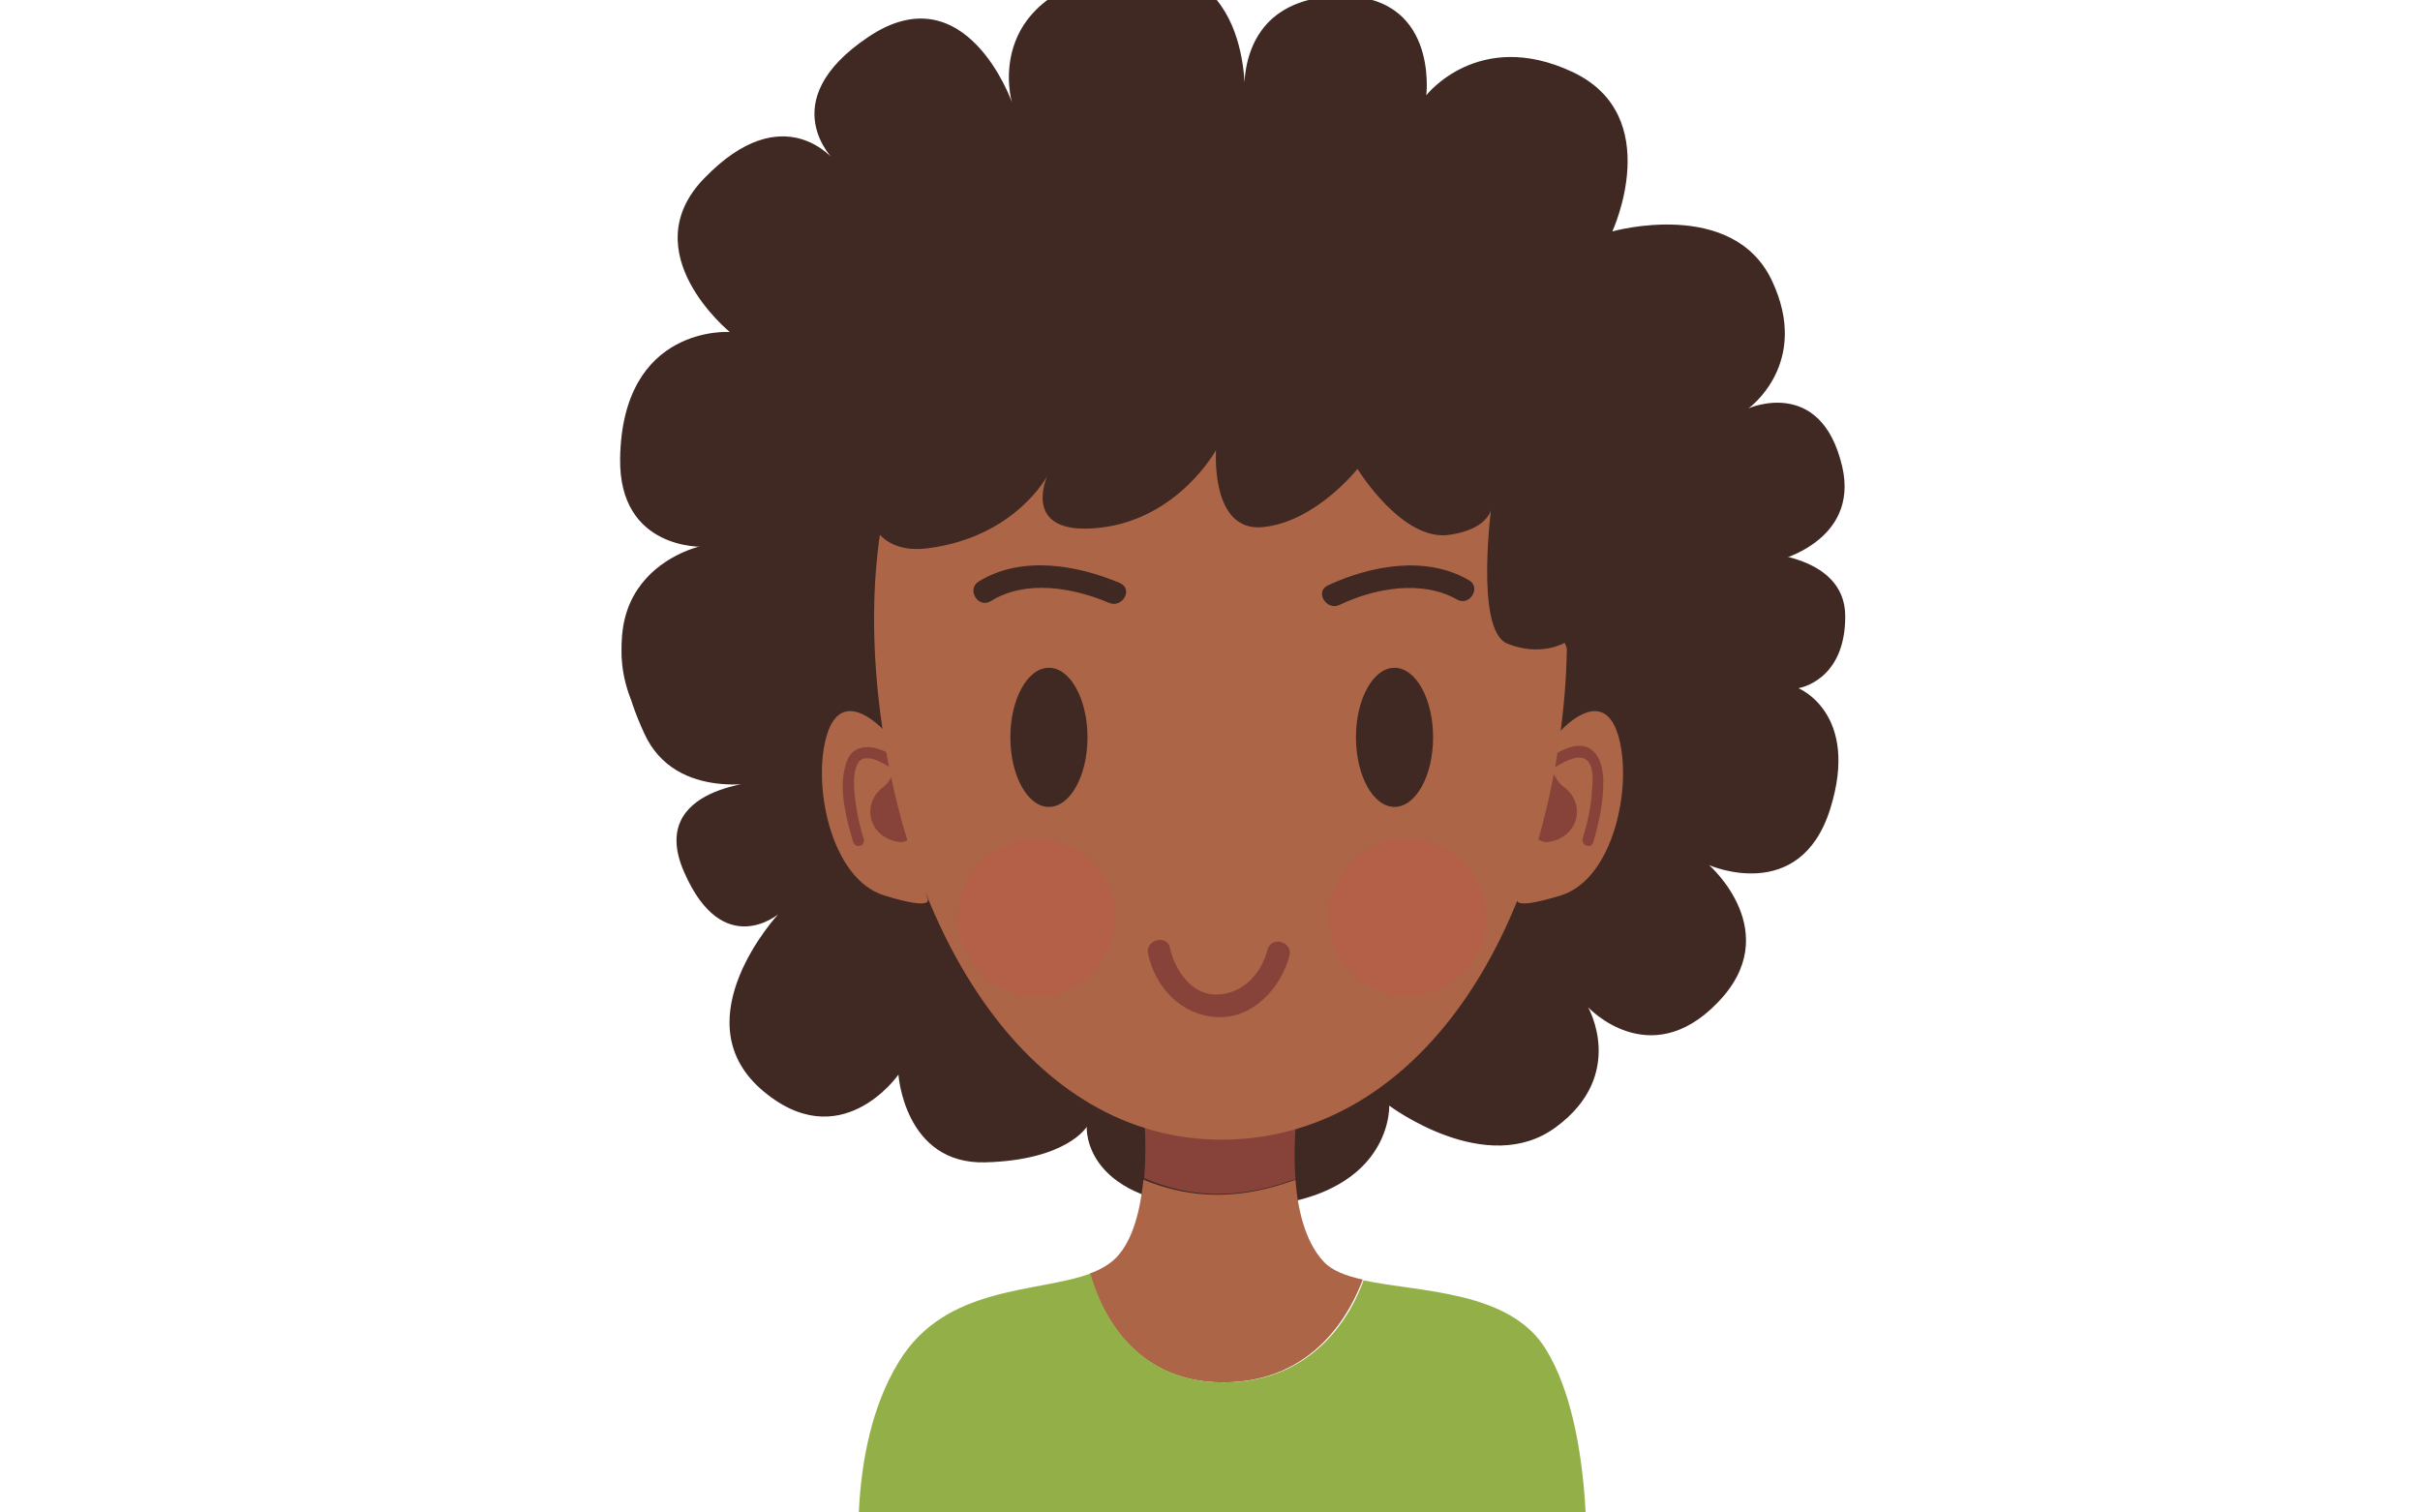 <?xml version="1.0" encoding="utf-8"?>
<!-- Generator: Adobe Illustrator 17.1.0, SVG Export Plug-In . SVG Version: 6.00 Build 0)  -->
<!DOCTYPE svg PUBLIC "-//W3C//DTD SVG 1.1//EN" "http://www.w3.org/Graphics/SVG/1.1/DTD/svg11.dtd">
<svg version="1.1" id="Layer_1" xmlns="http://www.w3.org/2000/svg" xmlns:xlink="http://www.w3.org/1999/xlink" x="0px" y="0px"
 viewBox="137 320 320 200" xml:space="preserve">
<g>
	<g>
		<path fill="#402823" d="M320.7,466.2c0,0,12.9,9.7,22.1,2.8c9.3-6.9,4.2-15.8,4.2-15.8s8.1,8.7,17.1-0.6
			c9.1-9.3-1.1-18.2-1.1-18.2s12,5.3,16-7.4c4-12.7-4.2-16-4.2-16s6.2-0.9,6.2-9.5c0-8.6-12.5-8.5-12.5-8.5l-93.7-21.4l-44.7,20.5
			c0,0-17.8,3.4-7.9,24.9c4.2,9.2,16,6.3,16,6.3s-15.9,0.5-10.7,12.1c5.1,11.6,12.4,5.5,12.4,5.5s-12.8,13.8-2.3,23.1
			c10.5,9.2,18.2-1.9,18.2-1.9s0.8,11.9,11.5,11.6c10.8-0.3,13.4-4.7,13.4-4.7s-0.7,10.5,18.1,10.7
			C321.3,480,320.7,466.2,320.7,466.2z"/>
		<g>
			<g>
				<path fill="#AD6548" d="M343.3,416.7c0,0,5.5-6.2,7.6,0.3c2.1,6.5-0.4,19.2-7.5,21.4c-7.1,2.2-5.7,0.3-5.7,0.3L343.3,416.7z"/>
			</g>
			<g>
				<path fill="#AD6548" d="M254,416.7c0,0-5.5-6.2-7.6,0.3c-2.1,6.5,0.4,19.2,7.5,21.4c7.1,2.2,5.7,0.3,5.7,0.3L254,416.7z"/>
			</g>
			<path fill="#87433A" d="M256.8,420.9c2,2.6,2.7,11.2-1.2,10.4s-4.7-5.2-1.7-7.3C255.2,423,255.9,419.7,256.8,420.9z"/>
			<g>
				<g>
					<path fill="#87433A" d="M251.2,430.9c-0.6-1.9-1-3.9-1.2-5.9c-0.1-1.3-0.2-2.8,0.4-4c0.8-1.6,3.2-0.2,4.2,0.4
						c0.8,0.5,1.6-0.8,0.8-1.3c-1.5-0.9-3.4-1.8-5.1-1c-1.3,0.6-1.6,2.3-1.8,3.6c-0.3,2.8,0.5,5.9,1.3,8.6
						C250.1,432.3,251.5,431.9,251.2,430.9L251.2,430.9z"/>
				</g>
			</g>
			<path fill="#87433A" d="M340.8,420.9c-2,2.6-2.7,11.2,1.2,10.4c3.9-0.8,4.7-5.2,1.7-7.3C342.3,423,341.7,419.7,340.8,420.9z"/>
			<g>
				<g>
					<path fill="#87433A" d="M347.7,431.3c0.8-2.7,1.4-5.6,1.3-8.4c-0.1-1.4-0.4-2.9-1.6-3.8c-1.6-1.2-3.9,0.1-5.3,0.9
						c-0.8,0.5-0.1,1.8,0.8,1.3c1-0.6,3.1-1.8,4.1-0.6c0.8,1,0.6,2.7,0.5,3.9c-0.1,2.1-0.6,4.2-1.2,6.2
						C346,431.9,347.5,432.3,347.7,431.3L347.7,431.3z"/>
				</g>
			</g>
			<g>
				<g>
					<path fill="#AD6548" d="M298.7,502.8c12.3,0,17-9.6,18.5-13.6c-2.3-0.5-4.1-1.2-5.2-2.4c-2.4-2.6-3.4-6.8-3.7-10.8
						c-7.4,2.7-13.7,2.6-20.1,0c-0.4,3.8-1.3,7.9-3.6,10.3c-0.9,0.9-2.1,1.6-3.5,2.1C282.2,492.4,286.3,502.8,298.7,502.8z"/>
				</g>
				<path fill="#87433A" d="M308.3,475.9c-0.4-5.5,0.4-10.7,0.4-10.7l-20.5,1.2c0,0,0.5,4.5,0.1,9.4
					C294.6,478.5,300.9,478.6,308.3,475.9z"/>
				<path fill="#93B048" d="M255.9,500c-7.5,12.1-5,30-5,30h95.8c0,0,1.4-20.8-5.3-31.6c-4.8-7.8-16.7-7.5-24.1-9.1
					c-1.4,4-6.2,13.5-18.5,13.5c-12.4,0-16.5-10.3-17.6-14.4C274.2,491,262.1,489.9,255.9,500z"/>
			</g>
			<g>
				<path fill="#AD6548" d="M343.9,411.7c-2.8,33.4-20.3,59-45.4,59c-25.1,0-42-26.7-45.4-59c-3.3-32.4,8.8-59,45.4-59
					C332.2,352.8,346.5,379.3,343.9,411.7z"/>
			</g>
			<ellipse fill="#402823" cx="321.4" cy="417.5" rx="5.1" ry="9.2"/>
			<ellipse fill="#402823" cx="275.7" cy="417.5" rx="5.1" ry="9.2"/>
			<g>
				<g>
					<path fill="#87433A" d="M288.8,446.1c1,4.6,4.5,8.2,9.2,8.4c4.7,0.2,8.4-3.9,9.5-8.1c0.5-1.9-2.4-2.7-2.9-0.8
						c-0.8,3.1-3.2,5.8-6.6,5.9c-3.4,0.2-5.7-3.3-6.3-6.2C291.3,443.5,288.4,444.3,288.8,446.1L288.8,446.1z"/>
				</g>
			</g>
			<g>
				<g>
					<path fill="#402823" d="M268,399.5c4.6-2.9,10.9-1.8,15.6,0.2c1.8,0.8,3.3-1.8,1.5-2.6c-5.7-2.4-13-3.7-18.7-0.2
						C264.8,397.9,266.3,400.5,268,399.5L268,399.5z"/>
				</g>
			</g>
			<g>
				<g>
					<path fill="#402823" d="M331.2,396.7c-5.7-3.3-13-1.9-18.6,0.7c-1.8,0.8-0.2,3.4,1.5,2.6c4.6-2.2,10.9-3.4,15.6-0.7
						C331.4,400.2,332.9,397.6,331.2,396.7L331.2,396.7z"/>
				</g>
			</g>
			<circle opacity="0.15" fill="#E1454E" cx="323.1" cy="441.3" r="10.4"/>
			<circle opacity="0.15" fill="#E1454E" cx="274.1" cy="441.3" r="10.4"/>
		</g>
		<path fill="#402823" d="M251.3,384.9c0,0-0.3,8.7,8.4,7.6c11.6-1.5,15.8-9.6,15.8-9.6s-3.7,8,6.8,6.9
			c10.5-1.1,15.5-10.3,15.5-10.3s-0.8,10.9,6.2,10.2s12.5-7.7,12.5-7.7s6,9.8,12.3,8.7c6.2-1,5.5-4.5,5.5-4.5s-2.4,17.1,2,18.9
			c4.4,1.8,7.6-0.1,7.6-0.1s5.8,15.7,17.4,9.2c11.7-6.5,10.5-20,10.5-20s11.1-2.5,8.8-12.5c-2.8-12-12.4-7.7-12.4-7.7
			s8.3-5.9,3.1-16.9c-5.2-11-21.1-6.5-21.1-6.5s7.1-15.3-5.3-21.1c-12.4-5.8-19.3,3.1-19.3,3.1s1.7-13.7-12-13.1
			c-13.7,0.6-12,13.6-12,13.6s1.2-20.5-17.3-16.7c-17.5,3.5-13.5,17.1-13.5,17.1s-6.1-17.3-19-8.6c-12.8,8.6-4.4,16.4-4.4,16.4
			s-6.7-8.7-17.3,2.3c-9.5,9.8,3.4,20.3,3.4,20.3s-14.2-1-14.5,16.7c-0.2,12.2,11,11.7,11,11.7s-14.5,5.5-9.9,19.3
			C224.7,425.2,251.3,384.9,251.3,384.9z"/>
	</g>
</g>
</svg>
